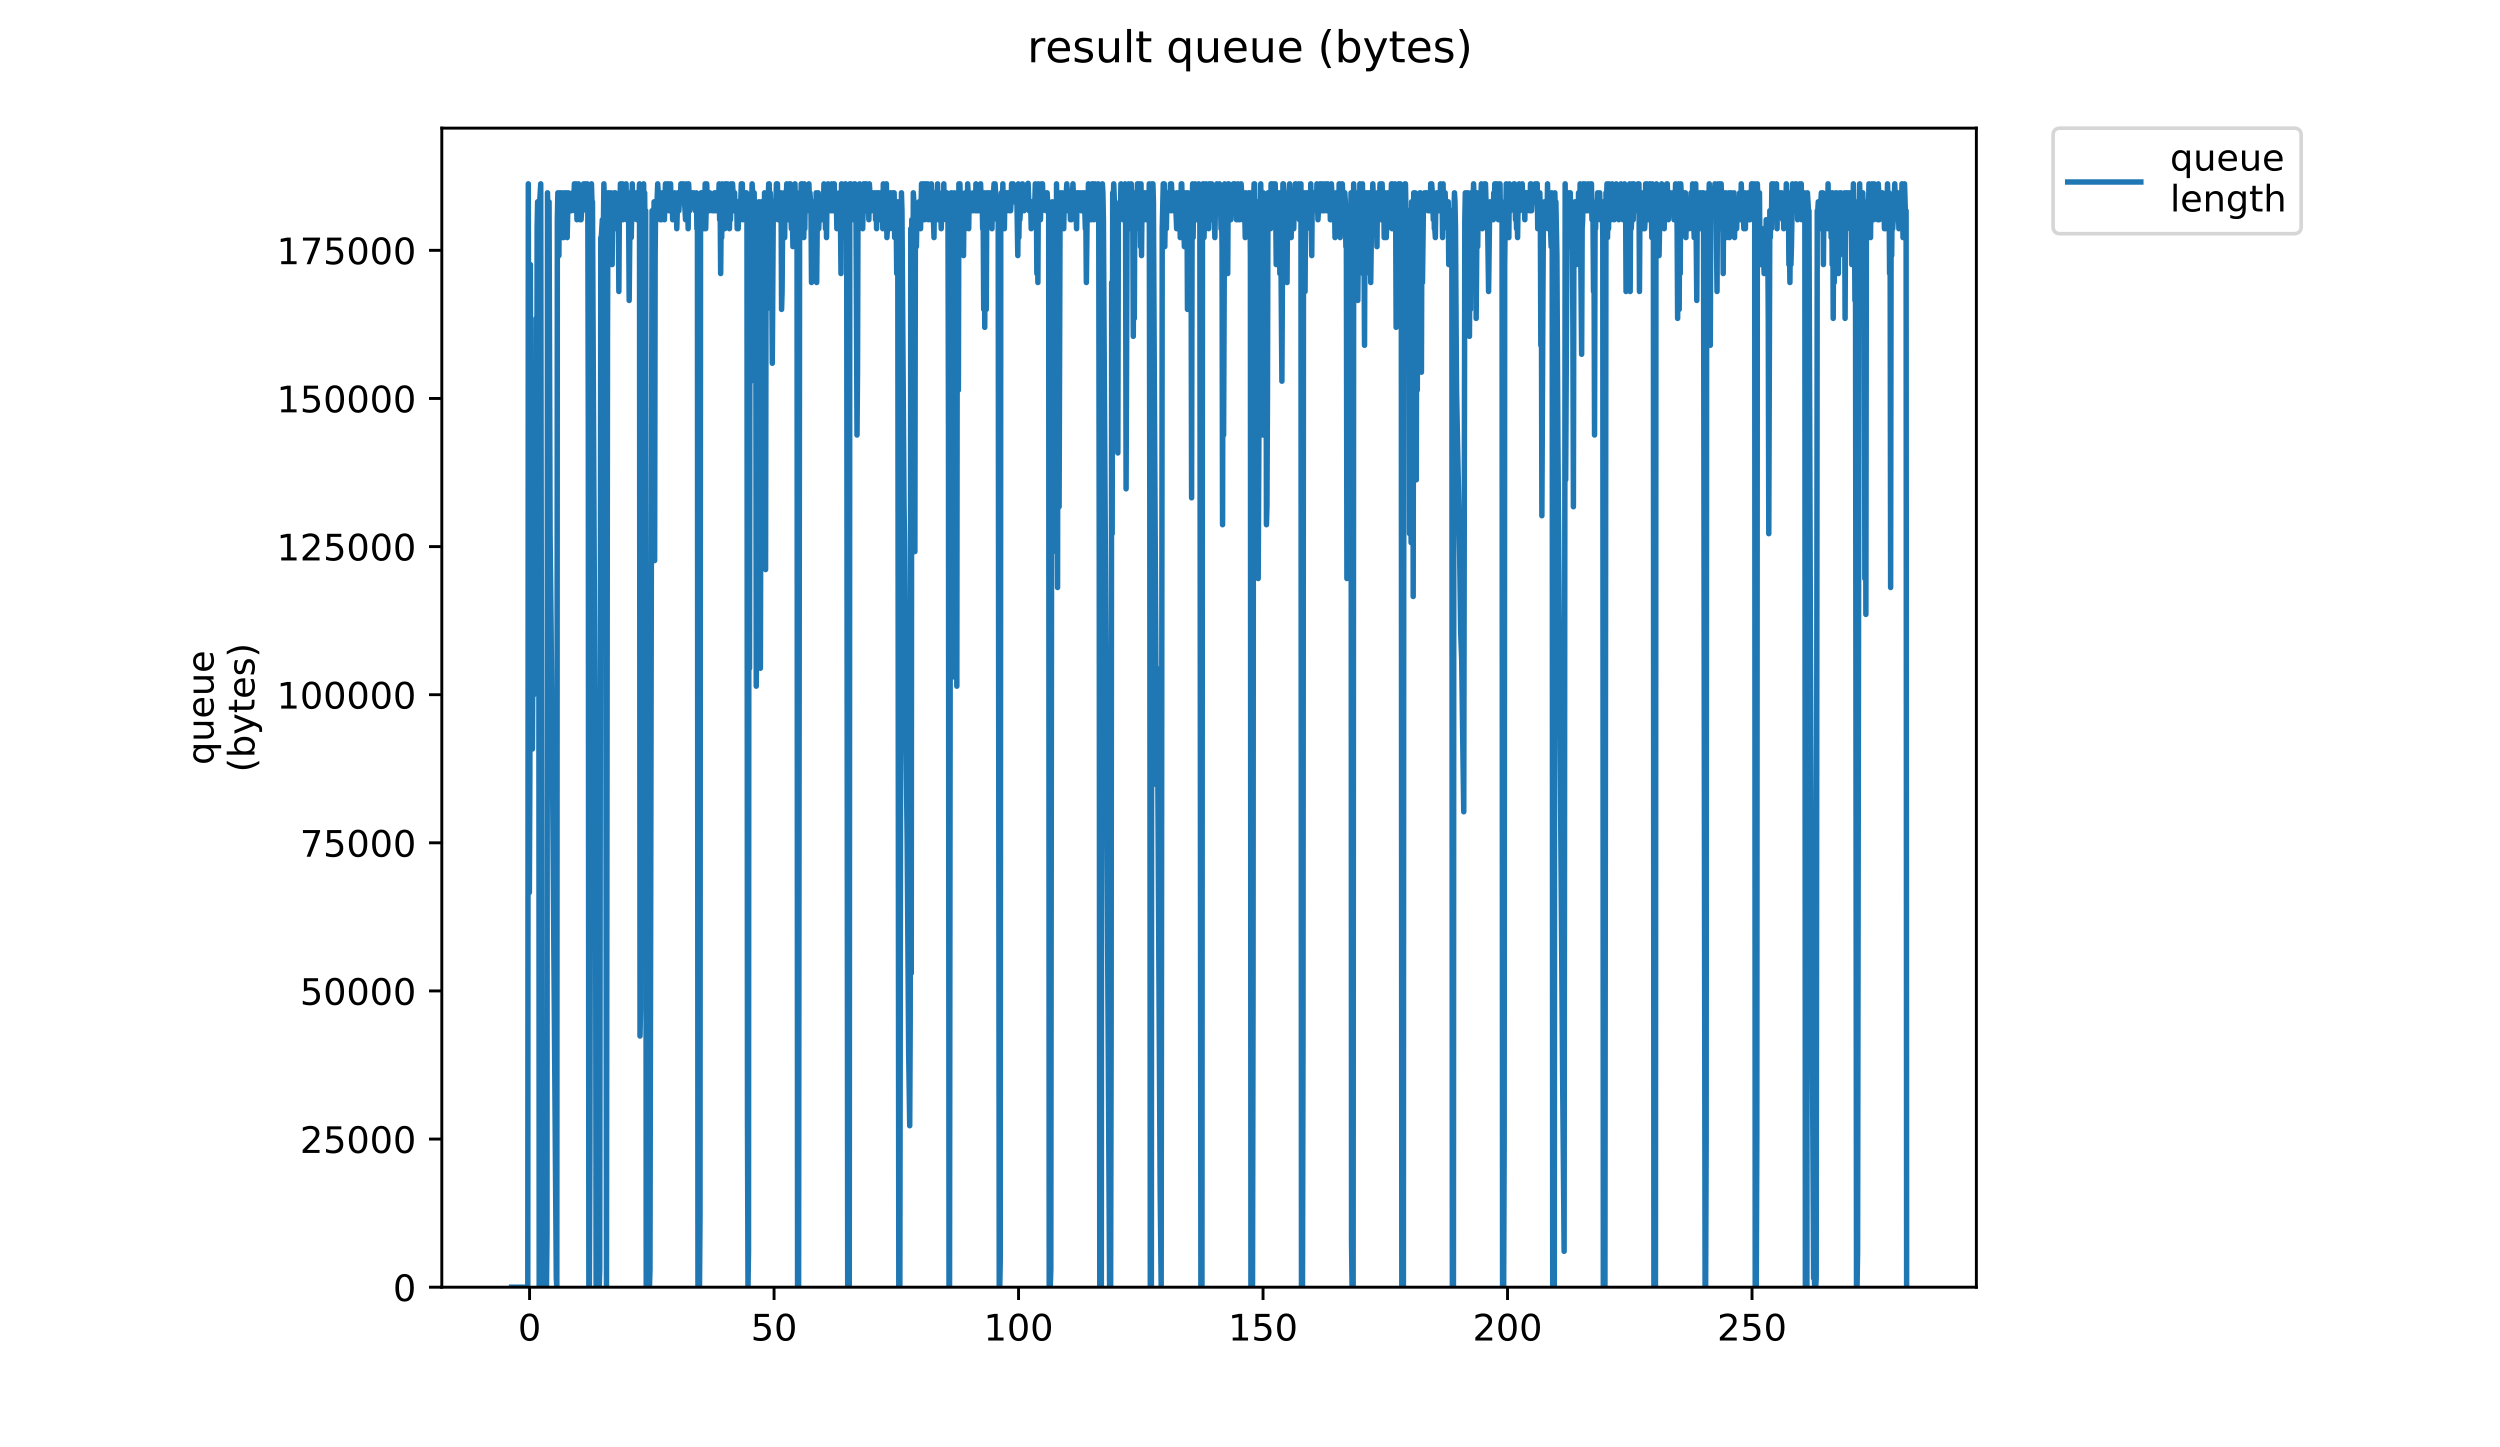 <?xml version="1.0" encoding="utf-8" standalone="no"?>
<!DOCTYPE svg PUBLIC "-//W3C//DTD SVG 1.1//EN"
  "http://www.w3.org/Graphics/SVG/1.1/DTD/svg11.dtd">
<!-- Created with matplotlib (https://matplotlib.org/) -->
<svg height="396pt" version="1.1" viewBox="0 0 684 396" width="684pt" xmlns="http://www.w3.org/2000/svg" xmlns:xlink="http://www.w3.org/1999/xlink">
 <defs>
  <style type="text/css">
*{stroke-linecap:butt;stroke-linejoin:round;}
  </style>
 </defs>
 <g id="figure_1">
  <g id="patch_1">
   <path d="M 0 396 
L 684 396 
L 684 0 
L 0 0 
z
" style="fill:#ffffff;"/>
  </g>
  <g id="axes_1">
   <g id="patch_2">
    <path d="M 120.879 352.174 
L 540.734 352.174 
L 540.734 35.062 
L 120.879 35.062 
z
" style="fill:#ffffff;"/>
   </g>
   <g id="matplotlib.axis_1">
    <g id="xtick_1">
     <g id="line2d_1">
      <defs>
       <path d="M 0 0 
L 0 3.5 
" id="me960902740" style="stroke:#000000;stroke-width:0.8;"/>
      </defs>
      <g>
       <use style="stroke:#000000;stroke-width:0.8;" x="144.892" xlink:href="#me960902740" y="352.174"/>
      </g>
     </g>
     <g id="text_1">
      <!-- 0 -->
      <defs>
       <path d="M 31.781 66.406 
Q 24.172 66.406 20.328 58.906 
Q 16.5 51.422 16.5 36.375 
Q 16.5 21.391 20.328 13.891 
Q 24.172 6.391 31.781 6.391 
Q 39.453 6.391 43.281 13.891 
Q 47.125 21.391 47.125 36.375 
Q 47.125 51.422 43.281 58.906 
Q 39.453 66.406 31.781 66.406 
z
M 31.781 74.219 
Q 44.047 74.219 50.516 64.516 
Q 56.984 54.828 56.984 36.375 
Q 56.984 17.969 50.516 8.266 
Q 44.047 -1.422 31.781 -1.422 
Q 19.531 -1.422 13.062 8.266 
Q 6.594 17.969 6.594 36.375 
Q 6.594 54.828 13.062 64.516 
Q 19.531 74.219 31.781 74.219 
z
" id="DejaVuSans-48"/>
      </defs>
      <g transform="translate(141.71 366.773)scale(0.1 -0.1)">
       <use xlink:href="#DejaVuSans-48"/>
      </g>
     </g>
    </g>
    <g id="xtick_2">
     <g id="line2d_2">
      <g>
       <use style="stroke:#000000;stroke-width:0.8;" x="211.784" xlink:href="#me960902740" y="352.174"/>
      </g>
     </g>
     <g id="text_2">
      <!-- 50 -->
      <defs>
       <path d="M 10.797 72.906 
L 49.516 72.906 
L 49.516 64.594 
L 19.828 64.594 
L 19.828 46.734 
Q 21.969 47.469 24.109 47.828 
Q 26.266 48.188 28.422 48.188 
Q 40.625 48.188 47.75 41.5 
Q 54.891 34.812 54.891 23.391 
Q 54.891 11.625 47.562 5.094 
Q 40.234 -1.422 26.906 -1.422 
Q 22.312 -1.422 17.547 -0.641 
Q 12.797 0.141 7.719 1.703 
L 7.719 11.625 
Q 12.109 9.234 16.797 8.062 
Q 21.484 6.891 26.703 6.891 
Q 35.156 6.891 40.078 11.328 
Q 45.016 15.766 45.016 23.391 
Q 45.016 31 40.078 35.438 
Q 35.156 39.891 26.703 39.891 
Q 22.75 39.891 18.812 39.016 
Q 14.891 38.141 10.797 36.281 
z
" id="DejaVuSans-53"/>
      </defs>
      <g transform="translate(205.421 366.773)scale(0.1 -0.1)">
       <use xlink:href="#DejaVuSans-53"/>
       <use x="63.623" xlink:href="#DejaVuSans-48"/>
      </g>
     </g>
    </g>
    <g id="xtick_3">
     <g id="line2d_3">
      <g>
       <use style="stroke:#000000;stroke-width:0.8;" x="278.676" xlink:href="#me960902740" y="352.174"/>
      </g>
     </g>
     <g id="text_3">
      <!-- 100 -->
      <defs>
       <path d="M 12.406 8.297 
L 28.516 8.297 
L 28.516 63.922 
L 10.984 60.406 
L 10.984 69.391 
L 28.422 72.906 
L 38.281 72.906 
L 38.281 8.297 
L 54.391 8.297 
L 54.391 0 
L 12.406 0 
z
" id="DejaVuSans-49"/>
      </defs>
      <g transform="translate(269.133 366.773)scale(0.1 -0.1)">
       <use xlink:href="#DejaVuSans-49"/>
       <use x="63.623" xlink:href="#DejaVuSans-48"/>
       <use x="127.246" xlink:href="#DejaVuSans-48"/>
      </g>
     </g>
    </g>
    <g id="xtick_4">
     <g id="line2d_4">
      <g>
       <use style="stroke:#000000;stroke-width:0.8;" x="345.569" xlink:href="#me960902740" y="352.174"/>
      </g>
     </g>
     <g id="text_4">
      <!-- 150 -->
      <g transform="translate(336.025 366.773)scale(0.1 -0.1)">
       <use xlink:href="#DejaVuSans-49"/>
       <use x="63.623" xlink:href="#DejaVuSans-53"/>
       <use x="127.246" xlink:href="#DejaVuSans-48"/>
      </g>
     </g>
    </g>
    <g id="xtick_5">
     <g id="line2d_5">
      <g>
       <use style="stroke:#000000;stroke-width:0.8;" x="412.461" xlink:href="#me960902740" y="352.174"/>
      </g>
     </g>
     <g id="text_5">
      <!-- 200 -->
      <defs>
       <path d="M 19.188 8.297 
L 53.609 8.297 
L 53.609 0 
L 7.328 0 
L 7.328 8.297 
Q 12.938 14.109 22.625 23.891 
Q 32.328 33.688 34.812 36.531 
Q 39.547 41.844 41.422 45.531 
Q 43.312 49.219 43.312 52.781 
Q 43.312 58.594 39.234 62.25 
Q 35.156 65.922 28.609 65.922 
Q 23.969 65.922 18.812 64.312 
Q 13.672 62.703 7.812 59.422 
L 7.812 69.391 
Q 13.766 71.781 18.938 73 
Q 24.125 74.219 28.422 74.219 
Q 39.75 74.219 46.484 68.547 
Q 53.219 62.891 53.219 53.422 
Q 53.219 48.922 51.531 44.891 
Q 49.859 40.875 45.406 35.406 
Q 44.188 33.984 37.641 27.219 
Q 31.109 20.453 19.188 8.297 
z
" id="DejaVuSans-50"/>
      </defs>
      <g transform="translate(402.917 366.773)scale(0.1 -0.1)">
       <use xlink:href="#DejaVuSans-50"/>
       <use x="63.623" xlink:href="#DejaVuSans-48"/>
       <use x="127.246" xlink:href="#DejaVuSans-48"/>
      </g>
     </g>
    </g>
    <g id="xtick_6">
     <g id="line2d_6">
      <g>
       <use style="stroke:#000000;stroke-width:0.8;" x="479.353" xlink:href="#me960902740" y="352.174"/>
      </g>
     </g>
     <g id="text_6">
      <!-- 250 -->
      <g transform="translate(469.81 366.773)scale(0.1 -0.1)">
       <use xlink:href="#DejaVuSans-50"/>
       <use x="63.623" xlink:href="#DejaVuSans-53"/>
       <use x="127.246" xlink:href="#DejaVuSans-48"/>
      </g>
     </g>
    </g>
   </g>
   <g id="matplotlib.axis_2">
    <g id="ytick_1">
     <g id="line2d_7">
      <defs>
       <path d="M 0 0 
L -3.5 0 
" id="m2b93bdabfa" style="stroke:#000000;stroke-width:0.8;"/>
      </defs>
      <g>
       <use style="stroke:#000000;stroke-width:0.8;" x="120.879" xlink:href="#m2b93bdabfa" y="352.174"/>
      </g>
     </g>
     <g id="text_7">
      <!-- 0 -->
      <g transform="translate(107.516 355.973)scale(0.1 -0.1)">
       <use xlink:href="#DejaVuSans-48"/>
      </g>
     </g>
    </g>
    <g id="ytick_2">
     <g id="line2d_8">
      <g>
       <use style="stroke:#000000;stroke-width:0.8;" x="120.879" xlink:href="#m2b93bdabfa" y="311.648"/>
      </g>
     </g>
     <g id="text_8">
      <!-- 25000 -->
      <g transform="translate(82.066 315.447)scale(0.1 -0.1)">
       <use xlink:href="#DejaVuSans-50"/>
       <use x="63.623" xlink:href="#DejaVuSans-53"/>
       <use x="127.246" xlink:href="#DejaVuSans-48"/>
       <use x="190.869" xlink:href="#DejaVuSans-48"/>
       <use x="254.492" xlink:href="#DejaVuSans-48"/>
      </g>
     </g>
    </g>
    <g id="ytick_3">
     <g id="line2d_9">
      <g>
       <use style="stroke:#000000;stroke-width:0.8;" x="120.879" xlink:href="#m2b93bdabfa" y="271.122"/>
      </g>
     </g>
     <g id="text_9">
      <!-- 50000 -->
      <g transform="translate(82.066 274.921)scale(0.1 -0.1)">
       <use xlink:href="#DejaVuSans-53"/>
       <use x="63.623" xlink:href="#DejaVuSans-48"/>
       <use x="127.246" xlink:href="#DejaVuSans-48"/>
       <use x="190.869" xlink:href="#DejaVuSans-48"/>
       <use x="254.492" xlink:href="#DejaVuSans-48"/>
      </g>
     </g>
    </g>
    <g id="ytick_4">
     <g id="line2d_10">
      <g>
       <use style="stroke:#000000;stroke-width:0.8;" x="120.879" xlink:href="#m2b93bdabfa" y="230.596"/>
      </g>
     </g>
     <g id="text_10">
      <!-- 75000 -->
      <defs>
       <path d="M 8.203 72.906 
L 55.078 72.906 
L 55.078 68.703 
L 28.609 0 
L 18.312 0 
L 43.219 64.594 
L 8.203 64.594 
z
" id="DejaVuSans-55"/>
      </defs>
      <g transform="translate(82.066 234.395)scale(0.1 -0.1)">
       <use xlink:href="#DejaVuSans-55"/>
       <use x="63.623" xlink:href="#DejaVuSans-53"/>
       <use x="127.246" xlink:href="#DejaVuSans-48"/>
       <use x="190.869" xlink:href="#DejaVuSans-48"/>
       <use x="254.492" xlink:href="#DejaVuSans-48"/>
      </g>
     </g>
    </g>
    <g id="ytick_5">
     <g id="line2d_11">
      <g>
       <use style="stroke:#000000;stroke-width:0.8;" x="120.879" xlink:href="#m2b93bdabfa" y="190.069"/>
      </g>
     </g>
     <g id="text_11">
      <!-- 100000 -->
      <g transform="translate(75.704 193.869)scale(0.1 -0.1)">
       <use xlink:href="#DejaVuSans-49"/>
       <use x="63.623" xlink:href="#DejaVuSans-48"/>
       <use x="127.246" xlink:href="#DejaVuSans-48"/>
       <use x="190.869" xlink:href="#DejaVuSans-48"/>
       <use x="254.492" xlink:href="#DejaVuSans-48"/>
       <use x="318.115" xlink:href="#DejaVuSans-48"/>
      </g>
     </g>
    </g>
    <g id="ytick_6">
     <g id="line2d_12">
      <g>
       <use style="stroke:#000000;stroke-width:0.8;" x="120.879" xlink:href="#m2b93bdabfa" y="149.543"/>
      </g>
     </g>
     <g id="text_12">
      <!-- 125000 -->
      <g transform="translate(75.704 153.342)scale(0.1 -0.1)">
       <use xlink:href="#DejaVuSans-49"/>
       <use x="63.623" xlink:href="#DejaVuSans-50"/>
       <use x="127.246" xlink:href="#DejaVuSans-53"/>
       <use x="190.869" xlink:href="#DejaVuSans-48"/>
       <use x="254.492" xlink:href="#DejaVuSans-48"/>
       <use x="318.115" xlink:href="#DejaVuSans-48"/>
      </g>
     </g>
    </g>
    <g id="ytick_7">
     <g id="line2d_13">
      <g>
       <use style="stroke:#000000;stroke-width:0.8;" x="120.879" xlink:href="#m2b93bdabfa" y="109.017"/>
      </g>
     </g>
     <g id="text_13">
      <!-- 150000 -->
      <g transform="translate(75.704 112.816)scale(0.1 -0.1)">
       <use xlink:href="#DejaVuSans-49"/>
       <use x="63.623" xlink:href="#DejaVuSans-53"/>
       <use x="127.246" xlink:href="#DejaVuSans-48"/>
       <use x="190.869" xlink:href="#DejaVuSans-48"/>
       <use x="254.492" xlink:href="#DejaVuSans-48"/>
       <use x="318.115" xlink:href="#DejaVuSans-48"/>
      </g>
     </g>
    </g>
    <g id="ytick_8">
     <g id="line2d_14">
      <g>
       <use style="stroke:#000000;stroke-width:0.8;" x="120.879" xlink:href="#m2b93bdabfa" y="68.491"/>
      </g>
     </g>
     <g id="text_14">
      <!-- 175000 -->
      <g transform="translate(75.704 72.29)scale(0.1 -0.1)">
       <use xlink:href="#DejaVuSans-49"/>
       <use x="63.623" xlink:href="#DejaVuSans-55"/>
       <use x="127.246" xlink:href="#DejaVuSans-53"/>
       <use x="190.869" xlink:href="#DejaVuSans-48"/>
       <use x="254.492" xlink:href="#DejaVuSans-48"/>
       <use x="318.115" xlink:href="#DejaVuSans-48"/>
      </g>
     </g>
    </g>
    <g id="text_15">
     <!-- queue -->
     <defs>
      <path d="M 14.797 27.297 
Q 14.797 17.391 18.875 11.75 
Q 22.953 6.109 30.078 6.109 
Q 37.203 6.109 41.297 11.75 
Q 45.406 17.391 45.406 27.297 
Q 45.406 37.203 41.297 42.844 
Q 37.203 48.484 30.078 48.484 
Q 22.953 48.484 18.875 42.844 
Q 14.797 37.203 14.797 27.297 
z
M 45.406 8.203 
Q 42.578 3.328 38.25 0.953 
Q 33.938 -1.422 27.875 -1.422 
Q 17.969 -1.422 11.734 6.484 
Q 5.516 14.406 5.516 27.297 
Q 5.516 40.188 11.734 48.094 
Q 17.969 56 27.875 56 
Q 33.938 56 38.25 53.625 
Q 42.578 51.266 45.406 46.391 
L 45.406 54.688 
L 54.391 54.688 
L 54.391 -20.797 
L 45.406 -20.797 
z
" id="DejaVuSans-113"/>
      <path d="M 8.5 21.578 
L 8.5 54.688 
L 17.484 54.688 
L 17.484 21.922 
Q 17.484 14.156 20.5 10.266 
Q 23.531 6.391 29.594 6.391 
Q 36.859 6.391 41.078 11.031 
Q 45.312 15.672 45.312 23.688 
L 45.312 54.688 
L 54.297 54.688 
L 54.297 0 
L 45.312 0 
L 45.312 8.406 
Q 42.047 3.422 37.719 1 
Q 33.406 -1.422 27.688 -1.422 
Q 18.266 -1.422 13.375 4.438 
Q 8.5 10.297 8.5 21.578 
z
M 31.109 56 
z
" id="DejaVuSans-117"/>
      <path d="M 56.203 29.594 
L 56.203 25.203 
L 14.891 25.203 
Q 15.484 15.922 20.484 11.062 
Q 25.484 6.203 34.422 6.203 
Q 39.594 6.203 44.453 7.469 
Q 49.312 8.734 54.109 11.281 
L 54.109 2.781 
Q 49.266 0.734 44.188 -0.344 
Q 39.109 -1.422 33.891 -1.422 
Q 20.797 -1.422 13.156 6.188 
Q 5.516 13.812 5.516 26.812 
Q 5.516 40.234 12.766 48.109 
Q 20.016 56 32.328 56 
Q 43.359 56 49.781 48.891 
Q 56.203 41.797 56.203 29.594 
z
M 47.219 32.234 
Q 47.125 39.594 43.094 43.984 
Q 39.062 48.391 32.422 48.391 
Q 24.906 48.391 20.391 44.141 
Q 15.875 39.891 15.188 32.172 
z
" id="DejaVuSans-101"/>
     </defs>
     <g transform="translate(58.426 209.283)rotate(-90)scale(0.1 -0.1)">
      <use xlink:href="#DejaVuSans-113"/>
      <use x="63.477" xlink:href="#DejaVuSans-117"/>
      <use x="126.855" xlink:href="#DejaVuSans-101"/>
      <use x="188.379" xlink:href="#DejaVuSans-117"/>
      <use x="251.758" xlink:href="#DejaVuSans-101"/>
     </g>
     <!-- (bytes) -->
     <defs>
      <path d="M 31 75.875 
Q 24.469 64.656 21.281 53.656 
Q 18.109 42.672 18.109 31.391 
Q 18.109 20.125 21.312 9.062 
Q 24.516 -2 31 -13.188 
L 23.188 -13.188 
Q 15.875 -1.703 12.234 9.375 
Q 8.594 20.453 8.594 31.391 
Q 8.594 42.281 12.203 53.312 
Q 15.828 64.359 23.188 75.875 
z
" id="DejaVuSans-40"/>
      <path d="M 48.688 27.297 
Q 48.688 37.203 44.609 42.844 
Q 40.531 48.484 33.406 48.484 
Q 26.266 48.484 22.188 42.844 
Q 18.109 37.203 18.109 27.297 
Q 18.109 17.391 22.188 11.75 
Q 26.266 6.109 33.406 6.109 
Q 40.531 6.109 44.609 11.75 
Q 48.688 17.391 48.688 27.297 
z
M 18.109 46.391 
Q 20.953 51.266 25.266 53.625 
Q 29.594 56 35.594 56 
Q 45.562 56 51.781 48.094 
Q 58.016 40.188 58.016 27.297 
Q 58.016 14.406 51.781 6.484 
Q 45.562 -1.422 35.594 -1.422 
Q 29.594 -1.422 25.266 0.953 
Q 20.953 3.328 18.109 8.203 
L 18.109 0 
L 9.078 0 
L 9.078 75.984 
L 18.109 75.984 
z
" id="DejaVuSans-98"/>
      <path d="M 32.172 -5.078 
Q 28.375 -14.844 24.75 -17.812 
Q 21.141 -20.797 15.094 -20.797 
L 7.906 -20.797 
L 7.906 -13.281 
L 13.188 -13.281 
Q 16.891 -13.281 18.938 -11.516 
Q 21 -9.766 23.484 -3.219 
L 25.094 0.875 
L 2.984 54.688 
L 12.5 54.688 
L 29.594 11.922 
L 46.688 54.688 
L 56.203 54.688 
z
" id="DejaVuSans-121"/>
      <path d="M 18.312 70.219 
L 18.312 54.688 
L 36.812 54.688 
L 36.812 47.703 
L 18.312 47.703 
L 18.312 18.016 
Q 18.312 11.328 20.141 9.422 
Q 21.969 7.516 27.594 7.516 
L 36.812 7.516 
L 36.812 0 
L 27.594 0 
Q 17.188 0 13.234 3.875 
Q 9.281 7.766 9.281 18.016 
L 9.281 47.703 
L 2.688 47.703 
L 2.688 54.688 
L 9.281 54.688 
L 9.281 70.219 
z
" id="DejaVuSans-116"/>
      <path d="M 44.281 53.078 
L 44.281 44.578 
Q 40.484 46.531 36.375 47.5 
Q 32.281 48.484 27.875 48.484 
Q 21.188 48.484 17.844 46.438 
Q 14.5 44.391 14.5 40.281 
Q 14.5 37.156 16.891 35.375 
Q 19.281 33.594 26.516 31.984 
L 29.594 31.297 
Q 39.156 29.25 43.188 25.516 
Q 47.219 21.781 47.219 15.094 
Q 47.219 7.469 41.188 3.016 
Q 35.156 -1.422 24.609 -1.422 
Q 20.219 -1.422 15.453 -0.562 
Q 10.688 0.297 5.422 2 
L 5.422 11.281 
Q 10.406 8.688 15.234 7.391 
Q 20.062 6.109 24.812 6.109 
Q 31.156 6.109 34.562 8.281 
Q 37.984 10.453 37.984 14.406 
Q 37.984 18.062 35.516 20.016 
Q 33.062 21.969 24.703 23.781 
L 21.578 24.516 
Q 13.234 26.266 9.516 29.906 
Q 5.812 33.547 5.812 39.891 
Q 5.812 47.609 11.281 51.797 
Q 16.75 56 26.812 56 
Q 31.781 56 36.172 55.266 
Q 40.578 54.547 44.281 53.078 
z
" id="DejaVuSans-115"/>
      <path d="M 8.016 75.875 
L 15.828 75.875 
Q 23.141 64.359 26.781 53.312 
Q 30.422 42.281 30.422 31.391 
Q 30.422 20.453 26.781 9.375 
Q 23.141 -1.703 15.828 -13.188 
L 8.016 -13.188 
Q 14.5 -2 17.703 9.062 
Q 20.906 20.125 20.906 31.391 
Q 20.906 42.672 17.703 53.656 
Q 14.5 64.656 8.016 75.875 
z
" id="DejaVuSans-41"/>
     </defs>
     <g transform="translate(69.624 211.295)rotate(-90)scale(0.1 -0.1)">
      <use xlink:href="#DejaVuSans-40"/>
      <use x="39.014" xlink:href="#DejaVuSans-98"/>
      <use x="102.49" xlink:href="#DejaVuSans-121"/>
      <use x="161.67" xlink:href="#DejaVuSans-116"/>
      <use x="200.879" xlink:href="#DejaVuSans-101"/>
      <use x="262.402" xlink:href="#DejaVuSans-115"/>
      <use x="314.502" xlink:href="#DejaVuSans-41"/>
     </g>
    </g>
   </g>
   <g id="line2d_15">
    <path clip-path="url(#p8b755cf646)" d="M 139.963 352.174 
L 144.404 352.174 
L 144.547 50.299 
L 144.831 244.186 
L 144.973 212.281 
L 145.114 72.388 
L 145.256 170.558 
L 145.397 165.65 
L 145.539 177.921 
L 145.68 204.918 
L 145.822 168.104 
L 145.963 190.192 
L 146.104 160.741 
L 146.246 187.738 
L 146.387 146.016 
L 146.529 187.738 
L 146.67 87.113 
L 146.813 173.013 
L 146.955 62.571 
L 147.096 55.208 
L 147.379 55.208 
L 147.521 352.174 
L 147.663 55.208 
L 147.946 50.299 
L 148.088 158.287 
L 148.23 352.174 
L 149.08 352.174 
L 149.221 349.72 
L 149.369 352.174 
L 149.514 352.174 
L 149.655 337.449 
L 149.795 52.753 
L 150.077 74.842 
L 150.219 55.208 
L 150.504 146.016 
L 150.788 173.013 
L 151.071 207.372 
L 151.212 217.189 
L 151.638 273.638 
L 152.204 349.72 
L 152.346 352.174 
L 152.487 60.116 
L 152.629 52.753 
L 152.771 55.208 
L 152.913 69.933 
L 153.054 52.753 
L 153.196 55.208 
L 153.338 62.571 
L 153.479 52.753 
L 153.62 52.753 
L 153.762 55.208 
L 154.045 65.002 
L 154.187 65.002 
L 154.328 52.753 
L 154.47 52.753 
L 154.612 57.662 
L 154.754 55.208 
L 154.895 55.208 
L 155.035 52.753 
L 155.176 65.002 
L 155.457 52.753 
L 155.598 57.662 
L 155.739 55.208 
L 155.88 55.208 
L 156.022 57.662 
L 156.304 57.662 
L 156.585 52.753 
L 156.727 55.208 
L 156.867 52.753 
L 157.008 55.208 
L 157.149 50.299 
L 157.29 57.662 
L 157.432 55.208 
L 157.573 50.299 
L 157.714 52.753 
L 157.854 60.116 
L 157.995 55.208 
L 158.136 55.208 
L 158.277 50.299 
L 158.417 57.662 
L 158.558 52.753 
L 158.699 60.116 
L 158.841 57.662 
L 158.982 60.116 
L 159.264 55.208 
L 159.404 57.662 
L 159.686 50.299 
L 159.827 52.753 
L 159.967 50.299 
L 160.111 52.753 
L 160.252 52.753 
L 160.394 50.299 
L 160.535 52.753 
L 160.676 50.299 
L 160.817 52.753 
L 160.96 119.019 
L 161.108 352.174 
L 161.251 352.174 
L 161.393 315.36 
L 161.817 50.299 
L 161.959 55.208 
L 162.101 55.208 
L 162.809 202.464 
L 162.952 231.915 
L 163.094 352.174 
L 163.38 352.174 
L 163.523 349.72 
L 163.665 352.174 
L 163.949 352.174 
L 164.091 347.266 
L 164.374 65.002 
L 164.515 65.002 
L 164.798 60.116 
L 164.94 60.116 
L 165.081 62.571 
L 165.222 50.299 
L 165.363 55.208 
L 165.504 55.208 
L 165.646 52.753 
L 165.929 352.174 
L 166.212 92.022 
L 166.354 52.753 
L 166.495 52.753 
L 166.636 57.662 
L 166.918 52.753 
L 167.06 62.571 
L 167.201 52.753 
L 167.343 57.662 
L 167.484 72.388 
L 167.625 55.208 
L 167.767 60.116 
L 167.908 60.116 
L 168.05 52.753 
L 168.192 62.571 
L 168.333 52.753 
L 168.475 60.116 
L 168.615 60.116 
L 168.756 55.208 
L 168.897 62.571 
L 169.038 57.662 
L 169.179 60.116 
L 169.32 79.75 
L 169.461 57.662 
L 169.602 57.662 
L 169.743 50.299 
L 169.884 52.753 
L 170.025 50.299 
L 170.166 52.753 
L 170.307 50.299 
L 170.448 60.116 
L 170.73 55.208 
L 171.014 55.208 
L 171.155 57.662 
L 171.296 50.299 
L 171.436 60.116 
L 171.577 52.753 
L 171.859 52.753 
L 172 60.116 
L 172.143 82.205 
L 172.426 52.753 
L 172.568 55.208 
L 172.71 65.002 
L 172.992 50.299 
L 173.134 60.116 
L 173.275 55.208 
L 173.416 55.208 
L 173.557 57.662 
L 173.698 55.208 
L 173.979 55.208 
L 174.121 52.753 
L 174.262 60.116 
L 174.402 55.208 
L 174.543 60.116 
L 174.684 57.662 
L 174.966 50.299 
L 175.107 283.455 
L 175.248 276.092 
L 175.389 94.476 
L 175.531 155.833 
L 175.672 52.753 
L 175.812 60.116 
L 175.953 57.662 
L 176.094 50.299 
L 176.235 62.571 
L 176.377 52.753 
L 176.517 69.933 
L 176.658 57.662 
L 176.802 352.174 
L 177.691 352.174 
L 177.836 347.266 
L 178.4 57.662 
L 178.682 126.382 
L 178.823 62.571 
L 178.964 55.208 
L 179.105 153.378 
L 179.246 69.933 
L 179.387 55.208 
L 179.527 55.208 
L 179.668 57.662 
L 179.95 50.299 
L 180.092 52.753 
L 180.515 52.753 
L 180.656 60.116 
L 180.796 57.662 
L 180.937 60.116 
L 181.077 57.662 
L 181.218 52.753 
L 181.5 57.594 
L 181.641 57.662 
L 181.783 60.116 
L 182.065 50.299 
L 182.206 52.753 
L 182.346 57.662 
L 182.628 50.299 
L 182.771 55.208 
L 182.912 50.299 
L 183.052 57.662 
L 183.193 55.208 
L 183.335 55.208 
L 183.475 50.299 
L 183.616 57.662 
L 183.758 57.662 
L 183.898 52.753 
L 184.039 60.116 
L 184.18 55.208 
L 184.321 55.208 
L 184.463 60.116 
L 184.604 52.753 
L 184.745 57.662 
L 184.886 57.662 
L 185.027 55.208 
L 185.168 62.571 
L 185.451 52.753 
L 185.592 57.662 
L 185.733 57.662 
L 185.873 55.208 
L 186.155 55.208 
L 186.296 50.299 
L 186.437 50.299 
L 186.578 55.208 
L 186.862 50.299 
L 187.003 50.299 
L 187.568 60.116 
L 187.85 50.299 
L 187.991 52.753 
L 188.133 52.617 
L 188.275 62.571 
L 188.415 50.299 
L 188.697 57.662 
L 188.838 55.208 
L 189.12 55.208 
L 189.26 52.753 
L 189.401 52.753 
L 189.543 55.208 
L 189.685 55.208 
L 189.826 52.753 
L 189.968 55.208 
L 190.109 55.208 
L 190.25 57.662 
L 190.392 57.662 
L 190.532 52.753 
L 190.673 62.571 
L 190.815 57.662 
L 190.957 352.174 
L 191.099 263.821 
L 191.239 339.903 
L 191.383 352.174 
L 191.525 332.54 
L 191.666 55.208 
L 191.807 52.753 
L 192.089 52.753 
L 192.372 57.662 
L 192.514 62.571 
L 192.654 62.571 
L 192.936 50.299 
L 193.078 62.571 
L 193.36 50.299 
L 193.503 55.208 
L 193.644 52.753 
L 193.926 52.753 
L 194.067 57.662 
L 194.208 52.753 
L 194.349 55.208 
L 194.773 55.208 
L 194.915 57.662 
L 195.057 55.208 
L 195.199 55.208 
L 195.34 57.662 
L 195.481 52.753 
L 195.622 52.753 
L 195.763 57.662 
L 195.904 57.662 
L 196.045 52.753 
L 196.328 57.662 
L 196.469 57.662 
L 196.751 50.299 
L 196.892 60.116 
L 197.033 55.208 
L 197.173 74.842 
L 197.314 60.116 
L 197.456 65.002 
L 197.598 50.299 
L 197.739 52.753 
L 197.881 57.662 
L 198.163 57.662 
L 198.305 62.571 
L 198.446 50.299 
L 198.587 50.299 
L 198.728 57.662 
L 198.87 57.662 
L 199.01 50.299 
L 199.152 52.753 
L 199.433 60.116 
L 199.573 62.571 
L 199.715 55.208 
L 199.855 60.116 
L 199.996 50.299 
L 200.137 52.753 
L 200.279 57.662 
L 200.419 50.299 
L 200.561 52.753 
L 200.702 57.662 
L 200.984 52.753 
L 201.125 57.662 
L 201.265 55.208 
L 201.549 55.208 
L 201.69 62.571 
L 201.831 55.208 
L 201.972 62.571 
L 202.113 57.662 
L 202.254 57.662 
L 202.395 60.116 
L 202.536 55.208 
L 202.677 55.208 
L 202.817 50.299 
L 202.959 52.753 
L 203.1 50.299 
L 203.24 60.116 
L 203.382 55.208 
L 203.522 57.662 
L 203.663 55.208 
L 203.804 57.662 
L 204.086 52.753 
L 204.228 52.753 
L 204.369 57.662 
L 204.51 305.543 
L 204.65 352.174 
L 204.791 342.357 
L 204.932 57.662 
L 205.073 182.83 
L 205.214 55.208 
L 205.355 99.385 
L 205.496 104.293 
L 205.637 55.208 
L 205.778 50.299 
L 205.919 52.753 
L 206.06 57.662 
L 206.201 52.753 
L 206.342 52.753 
L 206.484 69.933 
L 206.626 69.933 
L 206.768 60.116 
L 206.91 187.738 
L 207.052 173.013 
L 207.335 57.662 
L 207.476 111.656 
L 207.618 55.208 
L 207.76 62.571 
L 208.043 182.83 
L 208.327 55.208 
L 208.469 128.836 
L 208.61 57.662 
L 208.752 55.208 
L 208.894 121.473 
L 209.176 52.753 
L 209.459 155.833 
L 209.601 67.479 
L 209.743 84.659 
L 209.884 57.662 
L 210.026 57.662 
L 210.168 55.208 
L 210.31 50.299 
L 210.451 50.299 
L 210.593 57.662 
L 210.736 52.753 
L 210.879 57.662 
L 211.02 55.208 
L 211.302 99.385 
L 211.583 55.208 
L 211.724 60.116 
L 211.865 60.116 
L 212.005 55.208 
L 212.288 55.208 
L 212.429 50.299 
L 212.71 50.299 
L 212.851 60.116 
L 212.992 57.662 
L 213.414 57.662 
L 213.697 52.753 
L 213.838 84.659 
L 213.979 79.75 
L 214.12 62.571 
L 214.26 60.116 
L 214.402 62.571 
L 214.543 52.753 
L 214.684 65.002 
L 214.825 52.753 
L 214.966 57.662 
L 215.107 55.208 
L 215.248 50.299 
L 215.389 60.116 
L 215.53 60.116 
L 215.67 52.753 
L 215.811 60.116 
L 215.952 50.299 
L 216.093 55.208 
L 216.234 50.299 
L 216.518 62.571 
L 216.661 52.753 
L 216.942 67.479 
L 217.224 52.753 
L 217.365 52.753 
L 217.505 50.299 
L 217.647 57.662 
L 217.93 52.753 
L 218.071 65.002 
L 218.212 352.174 
L 218.498 352.174 
L 218.78 52.753 
L 218.922 52.753 
L 219.064 60.116 
L 219.206 50.299 
L 219.347 52.753 
L 219.488 50.299 
L 219.628 55.208 
L 219.769 55.208 
L 219.91 65.002 
L 220.05 50.299 
L 220.192 62.571 
L 220.333 52.753 
L 220.474 52.753 
L 220.615 55.208 
L 220.756 52.753 
L 220.898 52.753 
L 221.038 57.662 
L 221.32 50.299 
L 221.461 55.208 
L 221.602 52.753 
L 221.886 57.662 
L 222.027 77.296 
L 222.168 55.208 
L 222.309 69.933 
L 222.45 57.662 
L 222.592 55.208 
L 222.874 65.002 
L 223.015 60.116 
L 223.156 67.479 
L 223.299 52.753 
L 223.439 77.296 
L 223.581 62.571 
L 223.723 60.116 
L 223.864 52.753 
L 224.006 62.571 
L 224.155 57.662 
L 224.438 57.662 
L 224.58 60.116 
L 224.722 60.116 
L 224.863 57.662 
L 225.004 57.662 
L 225.145 60.116 
L 225.287 57.662 
L 225.428 50.299 
L 225.711 55.208 
L 225.852 62.571 
L 225.993 55.208 
L 226.135 65.002 
L 226.276 52.753 
L 226.418 57.662 
L 226.559 50.299 
L 226.701 57.662 
L 226.842 55.208 
L 226.983 55.208 
L 227.125 52.753 
L 227.267 57.662 
L 227.409 57.662 
L 227.55 50.299 
L 227.691 52.753 
L 227.832 57.662 
L 227.973 57.662 
L 228.114 50.299 
L 228.256 50.299 
L 228.398 57.662 
L 228.681 52.753 
L 228.822 55.208 
L 228.963 62.571 
L 229.105 55.208 
L 229.245 57.662 
L 229.386 55.208 
L 229.527 57.662 
L 229.669 52.753 
L 229.81 62.571 
L 229.95 60.116 
L 230.092 74.842 
L 230.232 50.299 
L 230.373 60.116 
L 230.515 57.662 
L 230.657 57.662 
L 230.941 52.753 
L 231.082 60.116 
L 231.223 50.299 
L 231.364 50.299 
L 231.505 65.002 
L 231.647 55.208 
L 231.929 352.174 
L 232.364 352.174 
L 232.505 50.299 
L 232.646 55.208 
L 232.787 50.299 
L 232.927 52.753 
L 233.068 52.753 
L 233.491 60.116 
L 233.632 57.662 
L 233.774 50.299 
L 233.914 50.299 
L 234.055 60.116 
L 234.195 57.662 
L 234.477 119.019 
L 234.617 101.839 
L 234.759 52.753 
L 234.899 57.662 
L 235.181 50.299 
L 235.322 57.662 
L 235.462 55.208 
L 235.603 60.116 
L 235.743 52.753 
L 235.884 55.208 
L 236.025 62.571 
L 236.307 50.299 
L 236.448 55.208 
L 236.589 50.299 
L 236.73 50.299 
L 236.871 55.208 
L 237.012 50.299 
L 237.152 57.662 
L 237.293 52.753 
L 237.434 52.753 
L 237.575 55.208 
L 237.717 60.116 
L 237.859 50.299 
L 238.141 55.208 
L 238.282 55.208 
L 238.422 57.662 
L 238.563 52.753 
L 238.846 52.753 
L 238.988 57.662 
L 239.129 57.662 
L 239.41 52.753 
L 239.551 60.116 
L 239.692 52.753 
L 239.833 62.571 
L 239.973 52.753 
L 240.396 52.753 
L 240.678 60.116 
L 240.819 57.662 
L 240.96 52.753 
L 241.101 55.208 
L 241.243 60.116 
L 241.385 52.753 
L 241.527 62.571 
L 241.668 50.299 
L 241.95 55.208 
L 242.092 55.208 
L 242.233 52.753 
L 242.375 60.116 
L 242.516 50.299 
L 242.658 65.002 
L 242.799 62.571 
L 242.94 62.571 
L 243.082 57.662 
L 243.223 57.662 
L 243.365 62.571 
L 243.647 52.753 
L 243.788 55.208 
L 243.929 55.208 
L 244.07 52.753 
L 244.211 62.571 
L 244.352 52.753 
L 244.493 55.208 
L 244.634 52.753 
L 244.775 65.002 
L 244.916 60.116 
L 245.198 60.116 
L 245.339 74.842 
L 245.621 55.208 
L 245.91 352.174 
L 246.202 352.174 
L 246.635 52.753 
L 246.778 57.662 
L 247.347 138.653 
L 247.488 148.47 
L 247.911 204.918 
L 248.192 229.461 
L 248.616 288.363 
L 248.898 307.997 
L 249.039 278.546 
L 249.18 62.571 
L 249.321 266.275 
L 249.462 60.116 
L 249.603 136.199 
L 249.886 52.753 
L 250.027 55.208 
L 250.309 150.924 
L 250.45 62.571 
L 250.732 67.479 
L 250.873 57.662 
L 251.015 62.571 
L 251.155 57.662 
L 251.296 60.116 
L 251.437 55.208 
L 251.718 55.208 
L 251.859 62.571 
L 252.14 50.299 
L 252.425 57.662 
L 252.566 50.299 
L 252.707 55.208 
L 252.848 50.299 
L 252.989 60.116 
L 253.13 50.299 
L 253.271 52.753 
L 253.413 50.299 
L 253.554 55.208 
L 253.698 55.208 
L 253.839 50.299 
L 253.98 60.116 
L 254.262 55.208 
L 254.403 55.208 
L 254.686 60.116 
L 254.827 50.299 
L 254.968 57.662 
L 255.11 55.208 
L 255.252 55.208 
L 255.536 65.002 
L 255.678 52.753 
L 255.82 52.753 
L 255.961 60.116 
L 256.103 57.662 
L 256.244 52.753 
L 256.386 55.208 
L 256.527 50.299 
L 256.669 60.116 
L 256.811 55.208 
L 257.095 60.116 
L 257.237 57.662 
L 257.379 57.662 
L 257.52 62.571 
L 257.804 52.753 
L 257.946 55.208 
L 258.088 60.116 
L 258.229 50.299 
L 258.371 57.662 
L 258.512 57.662 
L 258.796 52.753 
L 258.937 60.116 
L 259.078 52.753 
L 259.22 60.116 
L 259.362 57.662 
L 259.504 119.019 
L 259.646 352.174 
L 259.794 352.174 
L 260.088 67.479 
L 260.23 52.753 
L 260.373 52.753 
L 260.514 60.116 
L 260.656 57.662 
L 260.798 65.002 
L 260.939 148.47 
L 261.08 52.753 
L 261.221 185.284 
L 261.363 67.479 
L 261.504 138.653 
L 261.645 55.208 
L 261.788 187.738 
L 261.929 52.753 
L 262.069 57.662 
L 262.21 106.747 
L 262.35 50.299 
L 262.491 57.662 
L 262.632 50.299 
L 262.773 55.208 
L 263.196 55.208 
L 263.337 57.662 
L 263.477 55.208 
L 263.618 69.933 
L 263.759 55.208 
L 263.901 60.116 
L 264.043 52.753 
L 264.184 62.571 
L 264.468 52.753 
L 264.612 57.662 
L 264.754 50.299 
L 264.896 52.753 
L 265.037 62.571 
L 265.179 52.753 
L 265.32 52.753 
L 265.461 55.208 
L 265.603 55.208 
L 265.744 57.662 
L 265.885 55.208 
L 266.027 57.662 
L 266.168 57.662 
L 266.31 52.753 
L 266.452 55.208 
L 266.734 55.208 
L 266.876 57.662 
L 267.018 50.299 
L 267.16 57.662 
L 267.302 57.662 
L 267.443 55.208 
L 267.585 57.662 
L 267.726 57.662 
L 268.009 52.753 
L 268.15 52.753 
L 268.292 50.299 
L 268.434 55.208 
L 268.574 52.753 
L 268.716 55.208 
L 268.858 62.571 
L 268.999 60.116 
L 269.141 84.659 
L 269.283 52.753 
L 269.424 89.568 
L 269.566 55.208 
L 269.848 84.659 
L 269.989 52.753 
L 270.131 55.208 
L 270.273 52.753 
L 270.414 55.208 
L 270.555 55.208 
L 270.697 60.116 
L 270.838 52.753 
L 270.98 55.208 
L 271.122 55.208 
L 271.263 57.662 
L 271.405 62.571 
L 271.547 52.753 
L 271.83 52.753 
L 271.972 50.299 
L 272.113 52.753 
L 272.255 50.299 
L 272.822 60.116 
L 272.963 57.662 
L 273.105 57.662 
L 273.388 352.174 
L 273.529 352.174 
L 273.67 344.811 
L 273.811 60.116 
L 273.952 52.753 
L 274.234 60.116 
L 274.377 50.299 
L 274.518 60.116 
L 274.658 57.662 
L 274.799 62.571 
L 274.94 52.753 
L 275.081 57.662 
L 275.222 52.753 
L 275.363 52.753 
L 275.504 57.662 
L 275.644 52.753 
L 276.067 52.753 
L 276.208 57.662 
L 276.35 52.753 
L 276.492 57.662 
L 276.634 55.208 
L 276.775 50.299 
L 276.917 55.208 
L 277.058 55.208 
L 277.199 50.299 
L 277.482 55.208 
L 277.624 52.753 
L 277.766 55.208 
L 277.907 52.753 
L 278.19 52.753 
L 278.473 69.933 
L 278.615 50.299 
L 278.756 65.002 
L 278.898 57.662 
L 279.039 60.116 
L 279.181 57.662 
L 279.323 52.753 
L 279.464 55.208 
L 279.745 50.299 
L 280.167 57.662 
L 280.308 55.208 
L 280.45 55.208 
L 280.59 52.753 
L 280.731 55.208 
L 280.871 52.753 
L 281.011 55.208 
L 281.152 50.299 
L 281.292 50.163 
L 281.573 57.662 
L 281.714 55.208 
L 281.855 57.662 
L 281.996 55.208 
L 282.136 62.571 
L 282.277 55.208 
L 282.417 57.662 
L 282.557 55.208 
L 282.838 60.116 
L 282.979 55.208 
L 283.121 55.208 
L 283.262 50.299 
L 283.402 52.753 
L 283.542 52.753 
L 283.683 74.842 
L 283.823 52.753 
L 283.963 77.296 
L 284.104 50.299 
L 284.244 60.116 
L 284.385 52.753 
L 284.667 60.116 
L 284.948 50.299 
L 285.089 57.662 
L 285.229 50.299 
L 285.369 55.208 
L 285.51 55.208 
L 285.65 52.753 
L 285.933 52.753 
L 286.214 57.662 
L 286.495 52.753 
L 286.635 55.208 
L 286.917 55.208 
L 287.058 352.174 
L 287.355 352.174 
L 287.503 347.266 
L 287.8 57.662 
L 287.94 55.208 
L 288.081 57.662 
L 288.221 57.662 
L 288.503 65.002 
L 288.644 143.561 
L 288.785 55.208 
L 288.925 150.924 
L 289.065 50.299 
L 289.346 160.741 
L 289.488 55.208 
L 289.628 77.296 
L 289.769 138.653 
L 290.051 52.753 
L 290.191 60.116 
L 290.332 55.208 
L 290.472 55.208 
L 290.612 52.753 
L 290.753 55.208 
L 291.034 62.571 
L 291.175 55.208 
L 291.457 55.208 
L 291.597 52.753 
L 291.738 52.753 
L 291.878 50.299 
L 292.019 52.753 
L 292.159 57.662 
L 292.3 57.662 
L 292.44 52.753 
L 292.722 52.753 
L 292.862 60.116 
L 293.002 55.208 
L 293.143 60.116 
L 293.424 52.753 
L 293.564 50.299 
L 293.847 57.662 
L 293.989 57.662 
L 294.13 55.208 
L 294.27 55.208 
L 294.411 57.662 
L 294.551 62.571 
L 294.692 52.753 
L 294.833 52.753 
L 294.974 55.208 
L 295.116 52.753 
L 295.258 55.208 
L 295.399 52.753 
L 295.68 52.753 
L 295.821 57.662 
L 295.961 57.662 
L 296.243 52.753 
L 296.384 55.208 
L 296.525 52.753 
L 296.666 52.753 
L 296.948 62.571 
L 297.088 60.116 
L 297.229 77.296 
L 297.511 52.753 
L 297.651 57.662 
L 297.793 50.299 
L 297.935 60.116 
L 298.076 52.753 
L 298.217 60.116 
L 298.357 55.208 
L 298.498 55.208 
L 298.638 60.116 
L 298.779 50.299 
L 298.919 55.208 
L 299.06 50.299 
L 299.202 52.753 
L 299.343 60.116 
L 299.624 50.299 
L 299.906 55.208 
L 300.046 52.753 
L 300.187 55.208 
L 300.469 50.299 
L 300.611 57.662 
L 300.752 153.378 
L 300.894 352.174 
L 301.327 352.174 
L 301.468 69.933 
L 301.611 50.299 
L 301.752 52.753 
L 301.894 60.116 
L 302.74 204.918 
L 303.587 352.174 
L 303.868 352.174 
L 304.009 283.455 
L 304.15 77.296 
L 304.292 146.016 
L 304.433 52.753 
L 304.574 55.208 
L 304.716 50.299 
L 304.998 57.662 
L 305.138 57.662 
L 305.279 60.116 
L 305.421 77.296 
L 305.561 60.116 
L 305.702 65.002 
L 305.842 123.927 
L 305.984 60.116 
L 306.125 60.116 
L 306.407 55.208 
L 306.547 57.662 
L 306.688 50.299 
L 306.829 55.208 
L 306.97 55.208 
L 307.251 60.116 
L 307.392 55.208 
L 307.674 55.208 
L 307.814 50.299 
L 307.955 60.116 
L 308.096 133.744 
L 308.378 60.116 
L 308.519 52.753 
L 308.661 52.753 
L 308.802 50.299 
L 308.943 52.753 
L 309.224 52.753 
L 309.365 62.571 
L 309.506 50.299 
L 309.646 57.662 
L 309.788 55.208 
L 309.929 60.116 
L 310.07 92.022 
L 310.211 57.662 
L 310.351 87.113 
L 310.491 52.753 
L 310.632 62.571 
L 310.773 62.571 
L 311.054 57.662 
L 311.196 50.299 
L 311.619 50.299 
L 311.9 55.208 
L 312.041 67.479 
L 312.182 50.299 
L 312.322 69.933 
L 312.463 55.208 
L 312.604 55.208 
L 312.746 57.662 
L 312.887 57.662 
L 313.028 60.116 
L 313.169 52.753 
L 313.31 55.208 
L 313.45 52.753 
L 313.591 60.116 
L 313.873 52.753 
L 314.015 57.662 
L 314.156 55.208 
L 314.296 60.116 
L 314.437 50.299 
L 314.578 136.199 
L 314.719 352.174 
L 315.013 352.174 
L 315.154 50.299 
L 315.296 55.208 
L 315.437 50.299 
L 315.579 55.208 
L 315.863 111.656 
L 316.43 214.735 
L 316.571 182.83 
L 316.713 200.01 
L 316.996 251.549 
L 317.419 325.177 
L 317.701 352.174 
L 317.983 62.571 
L 318.265 50.299 
L 318.406 52.753 
L 318.547 50.299 
L 318.688 67.479 
L 318.829 57.662 
L 318.97 57.662 
L 319.11 62.571 
L 319.252 55.208 
L 319.393 55.208 
L 319.534 52.753 
L 319.675 57.662 
L 319.957 52.753 
L 320.097 55.208 
L 320.238 50.299 
L 320.379 57.662 
L 320.519 50.299 
L 320.66 55.208 
L 320.801 52.753 
L 320.942 52.753 
L 321.083 57.662 
L 321.224 52.753 
L 321.364 55.208 
L 321.646 55.208 
L 321.928 62.571 
L 322.07 52.753 
L 322.211 62.571 
L 322.351 62.571 
L 322.492 52.753 
L 322.633 62.571 
L 322.774 55.208 
L 322.915 65.002 
L 323.197 50.299 
L 323.338 50.299 
L 323.479 62.571 
L 323.62 52.753 
L 323.761 55.208 
L 324.043 67.479 
L 324.184 52.753 
L 324.325 65.002 
L 324.467 55.208 
L 324.609 67.479 
L 324.749 52.753 
L 324.891 84.659 
L 325.033 52.753 
L 325.174 57.662 
L 325.315 55.208 
L 325.597 62.571 
L 325.738 57.662 
L 325.879 67.479 
L 326.02 136.199 
L 326.161 57.662 
L 326.302 50.299 
L 326.443 65.002 
L 326.584 52.753 
L 326.725 57.662 
L 326.865 57.662 
L 327.007 50.299 
L 327.148 55.208 
L 327.289 52.753 
L 327.43 60.116 
L 327.572 60.116 
L 327.712 55.208 
L 327.853 57.662 
L 327.995 50.299 
L 328.277 60.116 
L 328.562 352.174 
L 328.857 352.174 
L 328.998 57.662 
L 329.138 50.299 
L 329.279 50.299 
L 329.419 65.002 
L 329.701 55.208 
L 329.842 55.208 
L 329.983 50.299 
L 330.124 57.662 
L 330.265 52.753 
L 330.406 55.208 
L 330.546 52.753 
L 330.688 62.571 
L 330.828 50.299 
L 330.969 50.299 
L 331.11 57.662 
L 331.251 50.299 
L 331.393 60.116 
L 331.534 50.299 
L 331.675 52.753 
L 331.956 60.116 
L 332.097 52.753 
L 332.379 65.002 
L 332.52 57.662 
L 332.662 57.662 
L 332.944 50.299 
L 333.085 52.753 
L 333.225 52.753 
L 333.507 57.662 
L 333.647 50.299 
L 333.929 55.208 
L 334.07 62.571 
L 334.211 57.662 
L 334.352 67.479 
L 334.492 143.561 
L 334.633 62.571 
L 334.774 119.019 
L 335.056 50.299 
L 335.197 55.208 
L 335.339 52.753 
L 335.48 62.571 
L 335.62 62.571 
L 335.761 52.753 
L 335.902 74.842 
L 336.043 50.299 
L 336.184 50.299 
L 336.465 55.208 
L 336.606 55.208 
L 336.747 60.116 
L 336.888 52.753 
L 337.03 52.753 
L 337.172 55.208 
L 337.313 55.208 
L 337.454 50.299 
L 337.595 55.208 
L 337.736 50.299 
L 337.878 50.299 
L 338.02 57.662 
L 338.162 52.753 
L 338.304 60.116 
L 338.445 52.753 
L 338.586 52.753 
L 338.727 50.299 
L 338.867 60.116 
L 339.008 52.753 
L 339.148 60.116 
L 339.43 55.208 
L 339.571 50.299 
L 339.712 52.753 
L 339.853 52.753 
L 339.994 60.116 
L 340.135 60.116 
L 340.276 52.753 
L 340.558 57.662 
L 340.7 65.002 
L 340.841 52.753 
L 341.124 60.116 
L 341.265 57.662 
L 341.406 62.571 
L 341.687 52.753 
L 341.969 52.753 
L 342.11 69.933 
L 342.251 352.174 
L 342.692 352.174 
L 342.837 271.183 
L 342.978 55.208 
L 343.118 50.299 
L 343.258 50.299 
L 343.399 67.479 
L 343.54 111.656 
L 343.822 60.116 
L 343.962 55.208 
L 344.103 55.208 
L 344.244 158.287 
L 344.666 72.388 
L 344.947 50.299 
L 345.088 69.933 
L 345.229 57.662 
L 345.511 119.019 
L 345.651 52.753 
L 345.792 72.388 
L 345.933 62.571 
L 346.074 106.747 
L 346.214 62.571 
L 346.355 60.116 
L 346.496 143.561 
L 346.636 138.653 
L 346.777 109.202 
L 346.918 52.753 
L 347.059 57.662 
L 347.199 52.753 
L 347.481 57.662 
L 347.622 62.571 
L 347.763 50.299 
L 347.905 52.753 
L 348.046 50.299 
L 348.187 57.662 
L 348.328 55.208 
L 348.469 50.299 
L 348.61 60.116 
L 348.893 50.299 
L 349.035 57.662 
L 349.176 72.388 
L 349.317 52.753 
L 349.457 55.208 
L 349.597 55.208 
L 349.738 52.753 
L 349.88 55.208 
L 350.021 55.208 
L 350.162 74.842 
L 350.303 52.753 
L 350.444 67.479 
L 350.725 104.293 
L 351.007 50.299 
L 351.148 50.299 
L 351.43 55.208 
L 351.571 52.753 
L 351.712 57.662 
L 351.853 55.208 
L 351.994 57.662 
L 352.134 77.296 
L 352.275 55.208 
L 352.415 62.571 
L 352.556 52.753 
L 352.697 57.662 
L 352.839 50.299 
L 352.98 55.208 
L 353.122 55.208 
L 353.264 65.002 
L 353.405 52.753 
L 353.546 62.571 
L 353.687 57.662 
L 353.969 62.571 
L 354.11 55.208 
L 354.251 57.662 
L 354.392 50.299 
L 354.532 50.299 
L 354.673 55.208 
L 354.954 55.208 
L 355.095 57.662 
L 355.236 57.662 
L 355.377 50.299 
L 355.518 60.116 
L 355.659 52.753 
L 355.8 52.753 
L 355.94 50.299 
L 356.081 352.174 
L 356.362 352.174 
L 356.503 285.909 
L 356.643 52.753 
L 356.784 62.571 
L 356.925 52.753 
L 357.066 79.75 
L 357.207 55.208 
L 357.348 57.662 
L 357.488 52.753 
L 357.629 55.208 
L 357.77 52.753 
L 357.911 52.753 
L 358.051 60.116 
L 358.334 55.208 
L 358.474 62.571 
L 358.615 50.299 
L 358.896 69.933 
L 359.037 52.685 
L 359.178 52.753 
L 359.319 57.662 
L 359.46 52.753 
L 359.601 57.662 
L 359.884 52.753 
L 360.168 57.662 
L 360.31 50.299 
L 360.591 60.116 
L 360.873 55.208 
L 361.014 57.662 
L 361.156 50.299 
L 361.296 50.299 
L 361.437 57.662 
L 361.578 57.662 
L 361.859 50.299 
L 362 57.662 
L 362.141 55.208 
L 362.283 57.662 
L 362.424 55.208 
L 362.566 50.299 
L 362.708 55.208 
L 362.849 52.753 
L 362.991 57.662 
L 363.132 50.299 
L 363.274 50.299 
L 363.415 55.208 
L 363.556 52.753 
L 363.697 55.208 
L 363.839 52.753 
L 363.98 60.116 
L 364.122 60.116 
L 364.264 50.299 
L 364.406 52.753 
L 364.688 52.753 
L 364.831 57.662 
L 364.972 55.208 
L 365.114 55.208 
L 365.256 65.002 
L 365.539 52.753 
L 365.68 60.116 
L 365.963 52.753 
L 366.105 52.753 
L 366.247 60.116 
L 366.388 50.299 
L 366.53 50.299 
L 366.671 65.002 
L 366.813 55.208 
L 366.954 57.662 
L 367.236 50.299 
L 367.377 52.753 
L 367.661 52.753 
L 367.802 57.662 
L 367.944 52.753 
L 368.086 55.208 
L 368.227 67.479 
L 368.369 67.479 
L 368.511 158.287 
L 368.653 57.662 
L 368.795 60.116 
L 368.937 57.662 
L 369.079 69.933 
L 369.22 67.479 
L 369.362 72.388 
L 369.644 52.753 
L 369.785 339.903 
L 369.927 352.174 
L 370.22 352.174 
L 370.362 50.299 
L 370.504 55.208 
L 370.645 52.753 
L 370.787 55.208 
L 370.929 52.753 
L 371.07 60.116 
L 371.212 55.208 
L 371.495 82.205 
L 371.778 52.753 
L 371.92 60.116 
L 372.061 50.299 
L 372.203 65.002 
L 372.344 57.662 
L 372.486 62.571 
L 372.769 50.299 
L 372.911 74.842 
L 373.052 57.662 
L 373.192 67.479 
L 373.334 94.476 
L 373.475 57.662 
L 373.617 62.571 
L 373.758 52.753 
L 373.9 55.208 
L 374.041 55.208 
L 374.183 52.753 
L 374.324 57.662 
L 374.607 52.753 
L 374.749 74.842 
L 374.891 55.208 
L 375.032 77.296 
L 375.314 55.208 
L 375.456 57.662 
L 375.601 50.299 
L 375.885 57.662 
L 376.027 55.208 
L 376.169 62.571 
L 376.452 55.208 
L 376.593 57.662 
L 376.735 67.479 
L 376.876 52.753 
L 377.017 52.753 
L 377.3 57.662 
L 377.583 50.299 
L 377.867 60.116 
L 378.15 50.299 
L 378.292 55.208 
L 378.434 55.208 
L 378.576 52.753 
L 378.718 65.002 
L 379.001 52.753 
L 379.284 65.002 
L 379.71 52.753 
L 379.853 55.208 
L 379.995 52.753 
L 380.28 57.662 
L 380.421 57.662 
L 380.563 55.208 
L 380.704 50.299 
L 380.847 62.571 
L 380.988 50.299 
L 381.13 62.571 
L 381.272 62.571 
L 381.698 50.299 
L 381.839 55.208 
L 381.981 89.568 
L 382.122 52.753 
L 382.263 52.753 
L 382.404 55.208 
L 382.545 55.208 
L 382.686 50.299 
L 382.827 50.299 
L 382.968 60.116 
L 383.109 50.299 
L 383.25 52.753 
L 383.391 57.662 
L 383.534 352.174 
L 383.968 352.174 
L 384.109 52.753 
L 384.249 52.753 
L 384.39 50.299 
L 384.531 50.299 
L 384.672 57.662 
L 384.815 84.659 
L 384.956 57.662 
L 385.098 94.476 
L 385.38 57.662 
L 385.521 57.662 
L 385.662 146.016 
L 385.803 67.479 
L 386.084 148.47 
L 386.225 55.208 
L 386.366 62.571 
L 386.507 55.208 
L 386.649 163.196 
L 386.789 52.753 
L 386.93 60.116 
L 387.071 52.753 
L 387.211 52.753 
L 387.352 60.116 
L 387.493 131.29 
L 387.634 60.116 
L 387.775 106.747 
L 387.916 57.662 
L 388.056 89.568 
L 388.197 89.568 
L 388.338 57.662 
L 388.478 52.753 
L 388.619 52.753 
L 388.76 62.571 
L 388.902 101.839 
L 389.044 55.208 
L 389.185 77.296 
L 389.467 55.208 
L 389.608 57.662 
L 389.749 52.753 
L 389.89 55.208 
L 390.03 52.753 
L 390.313 52.753 
L 390.454 55.208 
L 390.595 55.208 
L 390.736 57.662 
L 390.876 52.753 
L 391.017 57.662 
L 391.158 52.753 
L 391.3 57.662 
L 391.441 50.299 
L 391.584 55.208 
L 391.724 50.299 
L 392.007 55.208 
L 392.148 60.116 
L 392.29 52.753 
L 392.431 62.571 
L 392.571 62.571 
L 392.712 65.002 
L 392.853 55.208 
L 392.994 57.662 
L 393.134 52.753 
L 393.275 55.208 
L 393.416 55.208 
L 393.557 52.753 
L 393.697 57.662 
L 393.839 52.753 
L 393.979 57.662 
L 394.12 50.299 
L 394.402 55.208 
L 394.543 52.753 
L 394.684 65.002 
L 394.826 50.299 
L 394.966 60.116 
L 395.107 52.753 
L 395.39 52.753 
L 395.532 57.662 
L 395.813 57.662 
L 395.954 55.208 
L 396.095 62.571 
L 396.235 55.208 
L 396.376 72.388 
L 396.517 57.662 
L 396.658 69.933 
L 396.799 57.662 
L 397.081 57.662 
L 397.222 65.002 
L 397.364 352.174 
L 397.66 352.174 
L 397.801 57.662 
L 397.942 52.753 
L 398.083 55.208 
L 398.224 62.571 
L 398.507 106.747 
L 399.354 150.924 
L 399.637 173.013 
L 399.919 180.375 
L 400.202 202.464 
L 400.484 222.098 
L 400.767 60.116 
L 400.91 52.753 
L 401.051 52.753 
L 401.193 57.662 
L 401.475 52.753 
L 401.617 52.753 
L 401.758 62.571 
L 401.9 55.208 
L 402.041 92.022 
L 402.184 65.002 
L 402.325 84.659 
L 402.467 52.753 
L 402.608 60.116 
L 402.749 57.662 
L 402.891 57.662 
L 403.032 55.208 
L 403.173 50.299 
L 403.455 60.116 
L 403.738 52.753 
L 403.879 87.113 
L 404.161 52.753 
L 404.302 67.479 
L 404.443 55.208 
L 404.584 57.662 
L 404.726 52.753 
L 405.011 57.662 
L 405.153 55.208 
L 405.295 50.299 
L 405.437 52.753 
L 405.577 62.571 
L 405.719 52.753 
L 405.862 52.753 
L 406.003 55.208 
L 406.145 50.299 
L 406.287 55.208 
L 406.429 50.299 
L 406.571 55.208 
L 406.713 55.208 
L 406.996 60.116 
L 407.279 79.75 
L 407.562 57.662 
L 407.703 55.208 
L 407.845 57.662 
L 408.128 57.662 
L 408.27 55.208 
L 408.411 55.208 
L 408.553 60.116 
L 408.695 52.753 
L 408.836 57.662 
L 408.977 50.299 
L 409.12 52.753 
L 409.261 50.299 
L 409.403 55.208 
L 409.686 50.299 
L 409.971 60.116 
L 410.112 57.662 
L 410.253 50.299 
L 410.395 50.299 
L 410.537 60.116 
L 410.679 55.208 
L 410.82 55.208 
L 410.962 60.116 
L 411.104 352.174 
L 411.4 352.174 
L 411.543 312.906 
L 411.685 72.388 
L 411.825 60.116 
L 411.967 60.116 
L 412.108 50.299 
L 412.249 55.208 
L 412.39 55.208 
L 412.531 52.753 
L 412.813 65.002 
L 412.954 50.299 
L 413.236 57.662 
L 413.518 52.753 
L 413.659 55.208 
L 413.941 55.208 
L 414.224 50.299 
L 414.365 50.299 
L 414.646 60.116 
L 414.787 57.662 
L 414.928 62.571 
L 415.069 57.662 
L 415.211 65.002 
L 415.352 55.208 
L 415.493 55.208 
L 415.636 50.299 
L 415.777 57.662 
L 415.918 52.753 
L 416.059 55.208 
L 416.2 52.753 
L 416.341 55.208 
L 416.481 50.299 
L 416.622 55.208 
L 416.764 55.208 
L 416.905 57.662 
L 417.046 55.208 
L 417.188 60.116 
L 417.33 52.753 
L 417.896 52.753 
L 418.037 55.208 
L 418.179 55.208 
L 418.321 52.753 
L 418.462 57.662 
L 418.603 57.662 
L 418.744 50.299 
L 418.884 50.299 
L 419.025 57.662 
L 419.307 52.753 
L 419.448 55.208 
L 419.872 55.208 
L 420.013 50.299 
L 420.155 52.753 
L 420.297 50.299 
L 420.438 52.753 
L 420.58 50.299 
L 420.722 62.571 
L 420.864 57.662 
L 421.006 57.662 
L 421.147 52.753 
L 421.289 52.753 
L 421.431 57.662 
L 421.572 94.476 
L 421.715 72.388 
L 421.856 141.107 
L 422.138 82.205 
L 422.28 60.116 
L 422.562 55.208 
L 422.703 60.116 
L 422.985 55.208 
L 423.125 55.208 
L 423.266 60.116 
L 423.407 50.299 
L 423.548 62.571 
L 423.689 52.753 
L 423.83 57.662 
L 423.97 55.208 
L 424.394 67.479 
L 424.535 52.753 
L 424.676 55.208 
L 424.818 352.174 
L 425.263 352.174 
L 425.404 52.753 
L 425.546 60.116 
L 425.686 55.208 
L 425.968 69.933 
L 426.249 121.473 
L 426.954 217.189 
L 427.519 293.272 
L 427.802 325.177 
L 427.943 342.357 
L 428.225 50.299 
L 428.366 131.29 
L 428.789 52.753 
L 428.93 57.662 
L 429.072 52.753 
L 429.212 52.753 
L 429.354 55.208 
L 429.495 55.208 
L 429.636 52.753 
L 429.777 67.479 
L 429.918 57.662 
L 430.2 62.571 
L 430.341 89.568 
L 430.483 138.653 
L 430.623 62.571 
L 430.764 65.002 
L 430.905 55.208 
L 431.046 55.208 
L 431.187 57.662 
L 431.328 72.388 
L 431.468 57.662 
L 431.61 69.933 
L 431.893 52.753 
L 432.174 62.571 
L 432.315 50.299 
L 432.737 96.93 
L 432.878 62.571 
L 433.02 60.116 
L 433.161 50.299 
L 433.302 55.208 
L 433.443 55.208 
L 433.584 50.299 
L 433.865 57.662 
L 434.007 57.662 
L 434.148 52.753 
L 434.289 55.208 
L 434.431 50.299 
L 434.572 57.662 
L 434.714 55.208 
L 434.855 57.662 
L 435.137 50.299 
L 435.278 55.208 
L 435.419 50.299 
L 435.56 60.116 
L 435.702 55.208 
L 435.843 60.116 
L 435.984 79.75 
L 436.125 72.388 
L 436.266 119.019 
L 436.407 60.116 
L 436.548 62.571 
L 436.689 55.208 
L 436.829 55.208 
L 436.971 57.662 
L 437.112 52.753 
L 437.253 60.048 
L 437.675 52.753 
L 437.816 60.116 
L 437.957 60.116 
L 438.097 55.208 
L 438.238 57.662 
L 438.38 55.208 
L 438.521 65.002 
L 438.665 352.174 
L 439.109 352.174 
L 439.391 52.753 
L 439.531 55.208 
L 439.673 50.299 
L 439.814 65.002 
L 439.955 57.662 
L 440.096 62.571 
L 440.236 50.299 
L 440.377 52.753 
L 440.659 52.753 
L 440.8 60.116 
L 440.94 57.662 
L 441.083 50.299 
L 441.366 57.662 
L 441.507 57.662 
L 441.648 60.116 
L 441.93 52.753 
L 442.07 52.753 
L 442.21 50.299 
L 442.352 57.662 
L 442.634 57.662 
L 442.775 55.208 
L 442.915 60.116 
L 443.197 55.208 
L 443.338 55.208 
L 443.479 50.299 
L 443.62 55.208 
L 443.761 55.208 
L 444.044 60.116 
L 444.184 55.208 
L 444.325 57.662 
L 444.465 50.299 
L 444.606 55.208 
L 444.747 52.753 
L 444.887 79.75 
L 445.169 52.753 
L 445.31 65.002 
L 445.453 52.753 
L 445.594 55.208 
L 445.735 60.116 
L 445.875 50.299 
L 446.016 79.75 
L 446.157 52.753 
L 446.297 62.571 
L 446.438 60.116 
L 446.579 50.299 
L 446.721 52.753 
L 446.862 60.116 
L 447.002 50.299 
L 447.425 57.662 
L 447.566 52.753 
L 447.708 57.662 
L 447.85 52.753 
L 447.991 55.208 
L 448.133 50.299 
L 448.274 57.662 
L 448.415 50.299 
L 448.556 79.75 
L 448.697 55.208 
L 448.839 60.116 
L 448.98 52.753 
L 449.121 52.753 
L 449.404 62.571 
L 449.545 55.208 
L 449.685 62.571 
L 449.826 55.208 
L 449.967 62.571 
L 450.108 60.116 
L 450.249 50.299 
L 450.531 60.116 
L 450.673 50.299 
L 450.814 57.662 
L 450.954 52.753 
L 451.095 60.116 
L 451.236 57.662 
L 451.377 50.299 
L 451.517 50.299 
L 451.658 60.116 
L 451.8 57.662 
L 451.94 65.002 
L 452.081 50.299 
L 452.222 55.208 
L 452.362 55.208 
L 452.503 352.174 
L 452.93 352.174 
L 453.071 55.208 
L 453.212 50.299 
L 453.353 55.208 
L 453.494 52.753 
L 453.635 57.662 
L 453.775 52.753 
L 453.916 69.933 
L 454.198 55.208 
L 454.338 60.116 
L 454.479 60.116 
L 454.62 50.299 
L 454.762 60.116 
L 454.902 52.753 
L 455.184 57.662 
L 455.324 62.571 
L 455.465 52.753 
L 455.606 55.208 
L 455.748 52.753 
L 455.889 57.662 
L 456.029 50.299 
L 456.171 50.299 
L 456.454 60.116 
L 456.596 52.753 
L 456.737 57.662 
L 456.879 57.662 
L 457.02 52.753 
L 457.162 57.662 
L 457.304 55.208 
L 457.446 57.662 
L 457.729 52.753 
L 458.011 60.116 
L 458.153 52.753 
L 458.294 55.208 
L 458.436 50.299 
L 458.576 57.662 
L 458.718 55.208 
L 458.86 62.571 
L 459.001 87.113 
L 459.284 50.299 
L 459.426 84.659 
L 459.567 57.662 
L 459.708 74.842 
L 459.85 50.299 
L 459.992 52.753 
L 460.275 62.571 
L 460.558 55.208 
L 460.699 52.753 
L 460.841 57.662 
L 461.124 52.753 
L 461.265 65.002 
L 461.407 55.208 
L 461.548 60.116 
L 461.69 55.208 
L 461.831 55.208 
L 461.973 62.571 
L 462.114 62.571 
L 462.255 55.208 
L 462.396 55.208 
L 462.538 57.662 
L 462.679 52.753 
L 462.82 55.208 
L 462.961 62.571 
L 463.103 50.299 
L 463.528 65.002 
L 463.669 57.662 
L 463.81 60.116 
L 463.952 50.299 
L 464.236 82.205 
L 464.377 52.753 
L 464.661 57.662 
L 464.943 52.753 
L 465.084 55.208 
L 465.226 62.571 
L 465.368 52.753 
L 465.51 55.208 
L 465.652 55.208 
L 465.793 52.753 
L 466.077 52.753 
L 466.511 352.174 
L 466.66 352.174 
L 466.804 312.906 
L 466.946 55.208 
L 467.088 52.753 
L 467.371 57.662 
L 467.513 55.208 
L 467.655 50.299 
L 467.796 62.571 
L 467.938 94.476 
L 468.08 55.208 
L 468.222 55.208 
L 468.363 52.753 
L 468.504 55.208 
L 468.646 55.208 
L 468.788 52.753 
L 469.072 52.753 
L 469.213 50.299 
L 469.354 55.208 
L 469.495 52.753 
L 469.776 79.75 
L 469.917 52.753 
L 470.058 50.299 
L 470.34 60.116 
L 470.482 50.299 
L 470.764 62.571 
L 470.905 50.299 
L 471.046 55.208 
L 471.187 55.208 
L 471.327 52.753 
L 471.468 74.842 
L 471.609 52.753 
L 471.751 55.208 
L 471.893 60.116 
L 472.034 57.662 
L 472.175 52.753 
L 472.315 65.002 
L 472.456 57.662 
L 472.597 62.571 
L 472.738 57.662 
L 472.879 60.116 
L 473.02 52.753 
L 473.161 65.002 
L 473.302 52.753 
L 473.443 62.571 
L 473.584 60.116 
L 473.725 52.753 
L 473.865 55.208 
L 474.006 55.208 
L 474.147 57.662 
L 474.288 62.571 
L 474.429 52.753 
L 474.57 65.002 
L 474.711 55.208 
L 475.135 62.571 
L 475.418 55.208 
L 475.559 55.208 
L 475.7 60.116 
L 475.842 57.662 
L 475.983 52.753 
L 476.265 60.116 
L 476.406 50.299 
L 476.687 57.662 
L 476.83 52.753 
L 477.112 62.571 
L 477.396 52.753 
L 477.536 62.571 
L 477.678 55.208 
L 477.82 57.662 
L 477.96 55.208 
L 478.102 57.662 
L 478.243 52.753 
L 478.385 52.753 
L 478.526 60.116 
L 478.667 57.662 
L 478.807 60.116 
L 478.949 55.208 
L 479.09 55.208 
L 479.232 50.299 
L 479.374 55.208 
L 479.515 50.299 
L 479.657 57.662 
L 480.08 50.299 
L 480.223 352.174 
L 480.515 352.174 
L 480.667 310.452 
L 480.818 50.299 
L 480.962 55.208 
L 481.107 55.208 
L 481.248 52.753 
L 481.389 52.753 
L 481.531 69.933 
L 481.672 72.388 
L 481.813 67.479 
L 481.955 72.388 
L 482.096 62.571 
L 482.238 69.933 
L 482.38 65.002 
L 482.664 74.842 
L 482.947 65.002 
L 483.089 67.479 
L 483.231 60.116 
L 483.373 72.388 
L 483.656 65.002 
L 483.797 87.113 
L 483.939 146.016 
L 484.222 57.662 
L 484.363 65.002 
L 484.504 57.662 
L 484.644 62.571 
L 484.785 50.299 
L 484.926 50.299 
L 485.068 57.662 
L 485.21 57.662 
L 485.352 50.299 
L 485.493 52.753 
L 485.633 52.753 
L 485.774 57.662 
L 485.915 55.208 
L 486.056 50.299 
L 486.197 62.571 
L 486.338 52.753 
L 486.62 57.662 
L 486.761 52.753 
L 486.902 52.753 
L 487.043 55.208 
L 487.184 52.753 
L 487.325 57.662 
L 487.465 52.753 
L 487.606 55.208 
L 487.748 60.116 
L 487.889 55.208 
L 488.03 62.571 
L 488.313 55.208 
L 488.454 52.753 
L 488.595 57.662 
L 488.735 50.299 
L 488.876 60.116 
L 489.017 57.662 
L 489.158 57.662 
L 489.299 52.753 
L 489.441 72.388 
L 489.581 65.002 
L 489.721 77.296 
L 489.862 60.116 
L 490.002 72.388 
L 490.142 67.479 
L 490.423 50.299 
L 490.564 57.662 
L 490.845 52.753 
L 491.126 57.662 
L 491.266 50.299 
L 491.407 50.299 
L 491.548 57.662 
L 491.689 52.753 
L 491.831 60.116 
L 491.972 57.662 
L 492.113 57.662 
L 492.395 50.299 
L 492.536 57.662 
L 492.677 55.208 
L 492.819 50.299 
L 492.96 60.116 
L 493.1 60.116 
L 493.242 52.753 
L 493.383 52.753 
L 493.523 60.116 
L 493.664 52.753 
L 493.804 60.116 
L 493.945 352.174 
L 494.371 352.174 
L 494.513 52.753 
L 494.795 57.662 
L 494.936 57.662 
L 495.358 182.83 
L 495.781 271.183 
L 496.205 349.72 
L 496.348 347.266 
L 496.49 352.174 
L 496.631 349.72 
L 496.773 352.174 
L 496.915 349.72 
L 497.199 57.662 
L 497.34 57.662 
L 497.481 55.208 
L 497.622 62.571 
L 497.763 55.208 
L 497.903 62.571 
L 498.184 55.208 
L 498.325 52.753 
L 498.465 60.116 
L 498.747 52.753 
L 498.888 72.388 
L 499.029 55.208 
L 499.169 55.208 
L 499.31 57.662 
L 499.45 55.208 
L 499.592 62.571 
L 499.873 55.208 
L 500.015 62.571 
L 500.157 50.299 
L 500.298 60.116 
L 500.438 57.662 
L 500.579 62.571 
L 500.72 55.208 
L 500.861 55.208 
L 501.001 65.002 
L 501.142 52.753 
L 501.284 72.388 
L 501.425 52.753 
L 501.566 87.113 
L 501.707 57.662 
L 501.848 77.296 
L 501.989 55.208 
L 502.13 55.208 
L 502.271 52.753 
L 502.411 65.002 
L 502.553 52.753 
L 502.694 65.002 
L 502.835 57.662 
L 502.977 74.842 
L 503.118 57.662 
L 503.26 69.933 
L 503.401 52.753 
L 503.543 65.002 
L 503.685 52.753 
L 503.826 65.002 
L 503.967 55.208 
L 504.108 62.571 
L 504.249 60.116 
L 504.391 55.208 
L 504.532 57.662 
L 504.674 52.753 
L 504.816 87.113 
L 504.958 57.662 
L 505.099 52.753 
L 505.382 62.571 
L 505.523 52.753 
L 505.665 55.208 
L 505.807 55.208 
L 505.948 60.116 
L 506.091 52.753 
L 506.232 60.116 
L 506.374 52.753 
L 506.516 55.208 
L 506.658 72.388 
L 506.8 60.116 
L 506.942 60.116 
L 507.083 50.299 
L 507.225 69.933 
L 507.367 57.662 
L 507.508 82.205 
L 507.65 55.208 
L 507.941 352.174 
L 508.089 352.174 
L 508.24 342.357 
L 508.665 57.662 
L 508.806 50.299 
L 508.948 60.116 
L 509.089 57.662 
L 509.371 57.662 
L 509.512 60.116 
L 509.654 52.753 
L 509.796 57.662 
L 510.079 57.662 
L 510.22 158.287 
L 510.362 57.662 
L 510.503 168.104 
L 510.646 60.116 
L 510.787 55.208 
L 511.069 55.208 
L 511.21 57.662 
L 511.35 50.299 
L 511.491 62.571 
L 511.632 52.753 
L 511.773 65.002 
L 511.915 52.753 
L 512.056 60.116 
L 512.197 50.299 
L 512.338 60.116 
L 512.479 57.662 
L 512.62 60.116 
L 512.76 50.299 
L 512.901 52.753 
L 513.042 52.753 
L 513.183 57.662 
L 513.325 55.208 
L 513.467 57.662 
L 513.607 55.208 
L 513.748 60.116 
L 513.889 50.299 
L 514.03 52.753 
L 514.171 60.116 
L 514.312 55.208 
L 514.453 57.662 
L 514.594 55.208 
L 514.735 57.662 
L 514.876 52.753 
L 515.017 52.753 
L 515.158 55.208 
L 515.439 55.208 
L 515.579 62.571 
L 515.72 57.662 
L 515.861 62.571 
L 516.003 55.208 
L 516.145 57.662 
L 516.286 55.208 
L 516.427 50.299 
L 516.568 57.662 
L 516.709 57.662 
L 516.849 52.753 
L 516.99 74.842 
L 517.131 60.116 
L 517.274 160.741 
L 517.416 57.662 
L 517.558 69.933 
L 517.7 55.208 
L 517.841 62.571 
L 518.123 57.662 
L 518.406 50.299 
L 518.547 55.208 
L 518.689 52.753 
L 518.971 52.753 
L 519.111 55.208 
L 519.252 52.753 
L 519.534 62.571 
L 519.815 57.662 
L 519.957 57.662 
L 520.099 55.208 
L 520.239 57.662 
L 520.38 50.299 
L 520.521 50.299 
L 520.662 65.002 
L 520.802 52.753 
L 520.943 55.208 
L 521.084 50.299 
L 521.367 60.116 
L 521.508 57.662 
L 521.65 352.174 
L 521.65 352.174 
" style="fill:none;stroke:#1f77b4;stroke-linecap:square;stroke-width:1.5;"/>
   </g>
   <g id="patch_3">
    <path d="M 120.879 352.174 
L 120.879 35.062 
" style="fill:none;stroke:#000000;stroke-linecap:square;stroke-linejoin:miter;stroke-width:0.8;"/>
   </g>
   <g id="patch_4">
    <path d="M 540.734 352.174 
L 540.734 35.062 
" style="fill:none;stroke:#000000;stroke-linecap:square;stroke-linejoin:miter;stroke-width:0.8;"/>
   </g>
   <g id="patch_5">
    <path d="M 120.879 352.174 
L 540.734 352.174 
" style="fill:none;stroke:#000000;stroke-linecap:square;stroke-linejoin:miter;stroke-width:0.8;"/>
   </g>
   <g id="patch_6">
    <path d="M 120.879 35.062 
L 540.734 35.062 
" style="fill:none;stroke:#000000;stroke-linecap:square;stroke-linejoin:miter;stroke-width:0.8;"/>
   </g>
   <g id="legend_1">
    <g id="patch_7">
     <path d="M 563.727 63.938 
L 627.602 63.938 
Q 629.602 63.938 629.602 61.938 
L 629.602 37.062 
Q 629.602 35.062 627.602 35.062 
L 563.727 35.062 
Q 561.727 35.062 561.727 37.062 
L 561.727 61.938 
Q 561.727 63.938 563.727 63.938 
z
" style="fill:#ffffff;opacity:0.8;stroke:#cccccc;stroke-linejoin:miter;"/>
    </g>
    <g id="line2d_16">
     <path d="M 565.727 49.8 
L 585.727 49.8 
" style="fill:none;stroke:#1f77b4;stroke-linecap:square;stroke-width:1.5;"/>
    </g>
    <g id="line2d_17"/>
    <g id="text_16">
     <!-- queue -->
     <g transform="translate(593.727 46.661)scale(0.1 -0.1)">
      <use xlink:href="#DejaVuSans-113"/>
      <use x="63.477" xlink:href="#DejaVuSans-117"/>
      <use x="126.855" xlink:href="#DejaVuSans-101"/>
      <use x="188.379" xlink:href="#DejaVuSans-117"/>
      <use x="251.758" xlink:href="#DejaVuSans-101"/>
     </g>
     <!-- length -->
     <defs>
      <path d="M 9.422 75.984 
L 18.406 75.984 
L 18.406 0 
L 9.422 0 
z
" id="DejaVuSans-108"/>
      <path d="M 54.891 33.016 
L 54.891 0 
L 45.906 0 
L 45.906 32.719 
Q 45.906 40.484 42.875 44.328 
Q 39.844 48.188 33.797 48.188 
Q 26.516 48.188 22.312 43.547 
Q 18.109 38.922 18.109 30.906 
L 18.109 0 
L 9.078 0 
L 9.078 54.688 
L 18.109 54.688 
L 18.109 46.188 
Q 21.344 51.125 25.703 53.562 
Q 30.078 56 35.797 56 
Q 45.219 56 50.047 50.172 
Q 54.891 44.344 54.891 33.016 
z
" id="DejaVuSans-110"/>
      <path d="M 45.406 27.984 
Q 45.406 37.75 41.375 43.109 
Q 37.359 48.484 30.078 48.484 
Q 22.859 48.484 18.828 43.109 
Q 14.797 37.75 14.797 27.984 
Q 14.797 18.266 18.828 12.891 
Q 22.859 7.516 30.078 7.516 
Q 37.359 7.516 41.375 12.891 
Q 45.406 18.266 45.406 27.984 
z
M 54.391 6.781 
Q 54.391 -7.172 48.188 -13.984 
Q 42 -20.797 29.203 -20.797 
Q 24.469 -20.797 20.266 -20.094 
Q 16.062 -19.391 12.109 -17.922 
L 12.109 -9.188 
Q 16.062 -11.328 19.922 -12.344 
Q 23.781 -13.375 27.781 -13.375 
Q 36.625 -13.375 41.016 -8.766 
Q 45.406 -4.156 45.406 5.172 
L 45.406 9.625 
Q 42.625 4.781 38.281 2.391 
Q 33.938 0 27.875 0 
Q 17.828 0 11.672 7.656 
Q 5.516 15.328 5.516 27.984 
Q 5.516 40.672 11.672 48.328 
Q 17.828 56 27.875 56 
Q 33.938 56 38.281 53.609 
Q 42.625 51.219 45.406 46.391 
L 45.406 54.688 
L 54.391 54.688 
z
" id="DejaVuSans-103"/>
      <path d="M 54.891 33.016 
L 54.891 0 
L 45.906 0 
L 45.906 32.719 
Q 45.906 40.484 42.875 44.328 
Q 39.844 48.188 33.797 48.188 
Q 26.516 48.188 22.312 43.547 
Q 18.109 38.922 18.109 30.906 
L 18.109 0 
L 9.078 0 
L 9.078 75.984 
L 18.109 75.984 
L 18.109 46.188 
Q 21.344 51.125 25.703 53.562 
Q 30.078 56 35.797 56 
Q 45.219 56 50.047 50.172 
Q 54.891 44.344 54.891 33.016 
z
" id="DejaVuSans-104"/>
     </defs>
     <g transform="translate(593.727 57.859)scale(0.1 -0.1)">
      <use xlink:href="#DejaVuSans-108"/>
      <use x="27.783" xlink:href="#DejaVuSans-101"/>
      <use x="89.307" xlink:href="#DejaVuSans-110"/>
      <use x="152.686" xlink:href="#DejaVuSans-103"/>
      <use x="216.162" xlink:href="#DejaVuSans-116"/>
      <use x="255.371" xlink:href="#DejaVuSans-104"/>
     </g>
    </g>
   </g>
  </g>
  <g id="text_17">
   <!-- result queue (bytes) -->
   <defs>
    <path d="M 41.109 46.297 
Q 39.594 47.172 37.812 47.578 
Q 36.031 48 33.891 48 
Q 26.266 48 22.188 43.047 
Q 18.109 38.094 18.109 28.812 
L 18.109 0 
L 9.078 0 
L 9.078 54.688 
L 18.109 54.688 
L 18.109 46.188 
Q 20.953 51.172 25.484 53.578 
Q 30.031 56 36.531 56 
Q 37.453 56 38.578 55.875 
Q 39.703 55.766 41.062 55.516 
z
" id="DejaVuSans-114"/>
    <path id="DejaVuSans-32"/>
   </defs>
   <g transform="translate(281.073 17.038)scale(0.12 -0.12)">
    <use xlink:href="#DejaVuSans-114"/>
    <use x="41.082" xlink:href="#DejaVuSans-101"/>
    <use x="102.605" xlink:href="#DejaVuSans-115"/>
    <use x="154.705" xlink:href="#DejaVuSans-117"/>
    <use x="218.084" xlink:href="#DejaVuSans-108"/>
    <use x="245.867" xlink:href="#DejaVuSans-116"/>
    <use x="285.076" xlink:href="#DejaVuSans-32"/>
    <use x="316.863" xlink:href="#DejaVuSans-113"/>
    <use x="380.34" xlink:href="#DejaVuSans-117"/>
    <use x="443.719" xlink:href="#DejaVuSans-101"/>
    <use x="505.242" xlink:href="#DejaVuSans-117"/>
    <use x="568.621" xlink:href="#DejaVuSans-101"/>
    <use x="630.145" xlink:href="#DejaVuSans-32"/>
    <use x="661.932" xlink:href="#DejaVuSans-40"/>
    <use x="700.945" xlink:href="#DejaVuSans-98"/>
    <use x="764.422" xlink:href="#DejaVuSans-121"/>
    <use x="823.602" xlink:href="#DejaVuSans-116"/>
    <use x="862.811" xlink:href="#DejaVuSans-101"/>
    <use x="924.334" xlink:href="#DejaVuSans-115"/>
    <use x="976.434" xlink:href="#DejaVuSans-41"/>
   </g>
  </g>
 </g>
 <defs>
  <clipPath id="p8b755cf646">
   <rect height="317.112" width="419.855" x="120.879" y="35.062"/>
  </clipPath>
 </defs>
</svg>
